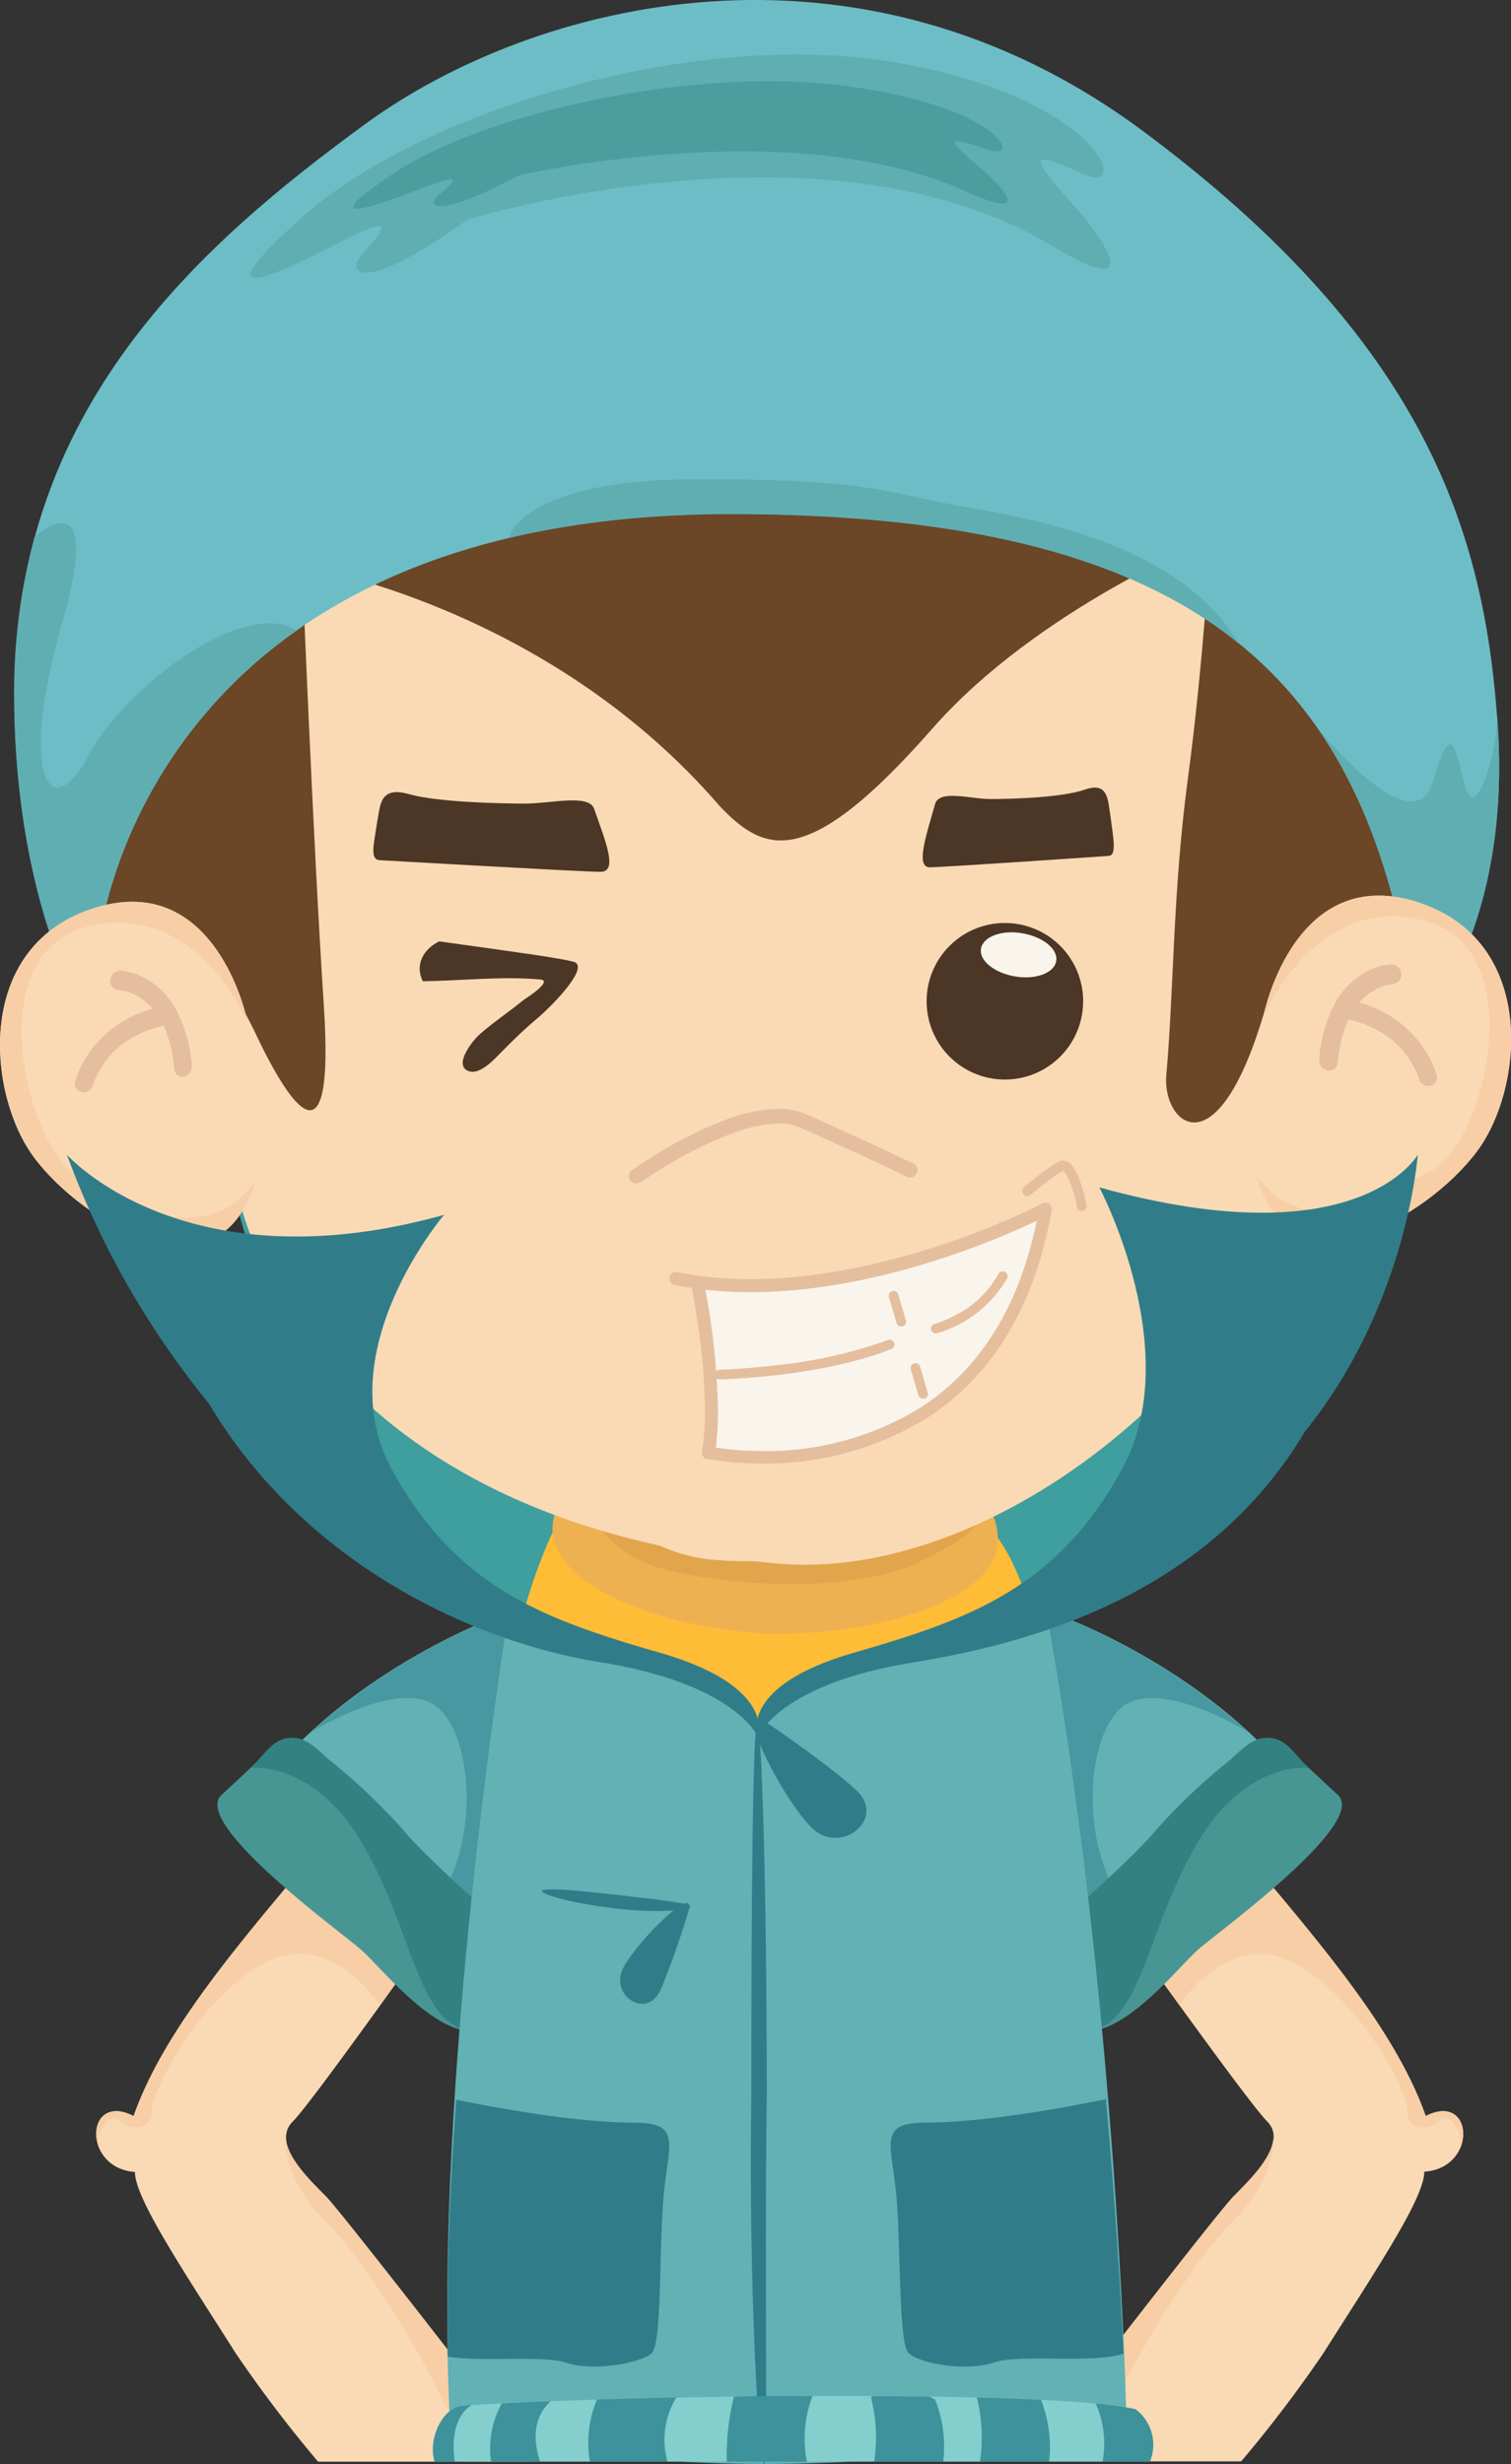 <svg xmlns="http://www.w3.org/2000/svg" viewBox="0 0 159.48 260.02"><rect x="0" y="0" width="159.48" height="260.02" fill="#333333" stroke="none"/><defs><style>.cls-1{fill:#f9dab4;}.cls-2{fill:#f7cea6;}.cls-3{fill:#61b1b5;}.cls-4{fill:#4798a0;}.cls-5{fill:#479694;}.cls-6{fill:#338282;}.cls-7{fill:#3f9e9e;}.cls-8{fill:#ffbc36;}.cls-9{fill:#edb151;}.cls-10{opacity:0.52;}.cls-11{fill:#d69a45;}.cls-12{fill:#6b4627;}.cls-13{fill:#4c3626;}.cls-14{fill:#f9f5ed;}.cls-15{fill:#e5be9e;}.cls-16{fill:#6dbdc6;}.cls-17{fill:#5faeb2;}.cls-18{fill:#4a9e9e;}.cls-19{fill:#307d89;}.cls-20{fill:#84cece;}.cls-21{fill:#3d929b;}</style></defs><title>资源 221</title><g id="图层_2" data-name="图层 2"><g id="Layer_1" data-name="Layer 1"><path class="cls-1" d="M47.46,201.34l-11.07-9.49c-9.85,11.69-18.86,21.7-22.29,31.45-5.08-2.61-5.49,5.49.14,5.9,0,2.75,4.94,10.16,10.7,19.22a136.69,136.69,0,0,0,8.63,11.35H56.4c-8-10.37-20.53-26.5-22-28-2.27-2.26-5.7-5.69-3.5-7.89S47.46,201.34,47.46,201.34Z"/><path class="cls-2" d="M40.1,211.6h0c3.83-5.29,7.36-10.26,7.36-10.26l-11.07-9.49c-9.85,11.69-18.86,21.7-22.29,31.45-3.36-1.73-4.68,1.23-3.55,3.55-.6-1.85,1.09-4.09,2.11-3.07,1.3,1.3,3.36.89,3.36-1s4.42-11.22,11.53-15.44S40.1,211.6,40.1,211.6Z"/><path class="cls-2" d="M34.35,231.74c-1.8-1.8-4.33-4.33-4.2-6.4-.09,1-.07,4.74,4.13,8.94,4.94,4.95,12.63,17.85,15.24,25.4l0,.09H56.4C48.39,249.4,35.87,233.27,34.35,231.74Z"/><path class="cls-3" d="M52.4,170.62s-13.93,5-23.55,16.23A262.13,262.13,0,0,0,55.29,209S70.46,163.62,52.4,170.62Z"/><path class="cls-4" d="M55.29,209s15.17-45.33-2.89-38.33a65.38,65.38,0,0,0-19.54,12.1c.09-.06,9.5-5.89,13.38-2.55s4.39,15.31-.74,21.27C51.38,206.19,55.29,209,55.29,209Z"/><path class="cls-5" d="M23.38,189.41c1.15-1.06,2.3-2.12,3.43-3.2s2.05-2.79,4-2.82c1.66,0,2.85,1.38,4,2.38a62.88,62.88,0,0,1,7.81,7.41c2.9,3.55,14.16,13.23,14.16,13.23s-.41,5.51-5.21,7.62S40.45,207.74,38,205.65,20.2,192.37,23.38,189.41Z"/><path class="cls-6" d="M56.77,206.41s-11.26-9.68-14.16-13.23a62.88,62.88,0,0,0-7.81-7.41c-1.15-1-2.34-2.4-4-2.38-1.94,0-2.76,1.66-4,2.82l-.38.36h0s6.73-.94,12,8.27S44.13,214,50,214.36a4,4,0,0,0,1.54-.33C56.36,211.92,56.77,206.41,56.77,206.41Z"/><path class="cls-1" d="M150.48,223.3c-3.43-9.75-12.44-19.76-22.29-31.45l-11.07,9.49s14.42,20.31,16.61,22.51-1.23,5.63-3.5,7.89c-1.52,1.53-14,17.66-22,28H131a136.69,136.69,0,0,0,8.63-11.35c5.76-9.06,10.7-16.47,10.7-19.22C156,228.79,155.56,220.69,150.48,223.3Z"/><path class="cls-2" d="M124.48,211.6h0c-3.83-5.29-7.36-10.26-7.36-10.26l11.07-9.49c9.85,11.69,18.86,21.7,22.29,31.45,3.36-1.73,4.68,1.23,3.56,3.55.59-1.85-1.1-4.09-2.12-3.07-1.3,1.3-3.36.89-3.36-1S144.14,211.6,137,207.38,124.48,211.6,124.48,211.6Z"/><path class="cls-2" d="M130.23,231.74c-1.52,1.53-14,17.66-22,28H115l0-.09c2.61-7.55,10.3-20.45,15.24-25.4,4.2-4.2,4.22-7.92,4.13-8.94C134.56,227.41,132,229.94,130.23,231.74Z"/><path class="cls-3" d="M112.18,170.62s13.93,5,23.56,16.23A262.82,262.82,0,0,1,109.29,209S94.12,163.62,112.18,170.62Z"/><path class="cls-4" d="M109.29,209s-15.17-45.33,2.89-38.33a65.38,65.38,0,0,1,19.54,12.1c-.09-.06-9.5-5.89-13.38-2.55s-4.39,15.31.74,21.27C113.2,206.19,109.29,209,109.29,209Z"/><path class="cls-5" d="M141.2,189.41c-1.15-1.06-2.29-2.12-3.43-3.2s-2.05-2.79-4-2.82c-1.66,0-2.85,1.38-4,2.38a63.59,63.59,0,0,0-7.81,7.41c-2.9,3.55-14.16,13.23-14.16,13.23s.41,5.51,5.21,7.62,11.11-6.29,13.54-8.38S144.38,192.37,141.2,189.41Z"/><path class="cls-6" d="M107.81,206.41s11.26-9.68,14.16-13.23a63.59,63.59,0,0,1,7.81-7.41c1.15-1,2.34-2.4,4-2.38,1.94,0,2.76,1.66,4,2.82l.38.36h0s-6.73-.94-12,8.27-5.74,19.17-11.63,19.52A4,4,0,0,1,113,214C108.22,211.92,107.81,206.41,107.81,206.41Z"/><path class="cls-7" d="M24.12,123.7s9.06,42.13,32.12,47.43h55.19s26.69-20.7,21.69-48.18C82.6,123,24.12,123.7,24.12,123.7Z"/><rect class="cls-1" x="61.87" y="148.89" width="40.5" height="18.12"/><path class="cls-8" d="M104.26,161.05c-11.89,7.75-22.1,12.83-44.86-1.45,0,0-7.13,11.84-7.13,33.34h59.9S111.36,168.15,104.26,161.05Z"/><path class="cls-9" d="M61.87,155.84A17,17,0,0,0,74.3,164.5c8.75,1.13,26.29-1.46,28.07-7,0,0,1.76,1.45,1.92,1.65a4.34,4.34,0,0,1,.9,2,5.56,5.56,0,0,1-.81,4.24c-1.53,2.12-4.57,3.7-7,4.57a45.54,45.54,0,0,1-13.24,2.38,32.85,32.85,0,0,1-4,0,51.58,51.58,0,0,1-9.57-1.61c-5.21-1.4-15.78-5.72-11.08-12.93C59.66,157.61,60.93,155.76,61.87,155.84Z"/><g class="cls-10"><path class="cls-11" d="M71.52,165.94c10.6,2.16,20.76,1.21,25.26-1s8.58-4.21,5.59-7.46c-1.78,5.55-19.32,8.14-28.07,7a17,17,0,0,1-12.43-8.66S60.91,163.78,71.52,165.94Z"/></g><path class="cls-1" d="M24.47,60.08v61.37c0,8.23,9.74,39.12,57.6,43.55,25,2.17,53.48-24.69,53.48-41.83V59.74S86.87,16.88,24.47,60.08Z"/><path class="cls-12" d="M76,85.11C57.72,63.85,31.89,59.74,31.89,59.74s1.15,29,2.29,46.4-3.43,10.94-7.31,2.71C18,90.34,6.29,99.51,6.29,99.51s-.91-22.4,6.63-35.66,48-37,73.37-32.91,48,14.4,57.61,28.8,6.17,42.05,6.17,42.05l-16.22,3.55c-5.15,18.94-11.22,13.25-10.75,8.11.8-8.91.68-19.43,2.28-31.31s2.4-25.26,2.4-25.26-18.27,7.37-29.37,20C85.15,92,80.7,90,76,85.11Z"/><path class="cls-13" d="M57,103.36c1.46.12-1.5,2-1.75,2.17-1.49,1.23-3.23,2.38-4.68,3.67-.63.56-2.71,3.12-1.19,3.8,1.23.55,2.83-1.26,3.56-2,1.24-1.25,2.21-2.22,3.82-3.58,2-1.73,5.49-5.49,3.77-5.93s-5.95-1-14.17-2.15c-1.66.8-2.61,2.47-1.73,4.21C48.66,103.49,53,103,57,103.36Z"/><path class="cls-13" d="M114.32,105.65a8.26,8.26,0,1,1-8.25-8.25A8.25,8.25,0,0,1,114.32,105.65Z"/><path class="cls-14" d="M111.48,101.41c-.2,1.26-2.15,2-4.34,1.63s-3.81-1.67-3.6-2.93,2.15-2,4.34-1.63S111.69,100.15,111.48,101.41Z"/><path class="cls-13" d="M40.07,90.77S61.49,92,63.38,92s.51-3.26-.69-6.69c-.6-1.54-4.62-.51-7.2-.51s-9.25-.13-12.34-1-3,1.15-3.35,3C39.47,89.05,39,90.71,40.07,90.77Z"/><path class="cls-13" d="M117,90.32s-17.33,1.2-18.86,1.2-.41-3.26.56-6.69c.48-1.54,3.74-.51,5.82-.51s7.49-.13,10-1,2.41,1.15,2.71,3C117.52,88.6,117.88,90.26,117,90.32Z"/><path class="cls-15" d="M67.54,124.82h0A51.45,51.45,0,0,1,73,121.52a35.1,35.1,0,0,1,4.68-2.06,14.25,14.25,0,0,1,4.53-.9,5.39,5.39,0,0,1,2.17.4c2.85,1.25,5.71,2.56,7.85,3.56l2.58,1.22.72.34.26.13a.78.78,0,0,0,.67-1.4s-5.72-2.74-11.45-5.26a7,7,0,0,0-2.8-.54,16.32,16.32,0,0,0-5.2,1,42.83,42.83,0,0,0-7.14,3.44c-1.93,1.15-3.21,2.06-3.22,2.07a.77.77,0,0,0,.89,1.25Z"/><path class="cls-14" d="M73.67,135.68s20.2,1.26,36.68-8.06c-4.28,22.38-20,27.43-35.57,25.72C75.38,144.42,74.67,139,73.67,135.68Z"/><path class="cls-15" d="M75.43,145.07a.51.51,0,0,1,.5-.53h0s2.61-.06,6.14-.49h0a49.48,49.48,0,0,0,11.64-2.64h0a.5.5,0,0,1,.66.29h0a.5.5,0,0,1-.29.66h0c-7.56,3-18.1,3.2-18.12,3.21h0a.51.51,0,0,1-.51-.5Z"/><path class="cls-15" d="M98.26,140.34a.51.51,0,0,1,.37-.63h0l.19-.06h0l.55-.19h0a13.49,13.49,0,0,0,1.84-.87h0a10.45,10.45,0,0,0,4.16-4.15h0a.52.52,0,0,1,.7-.22h0a.51.51,0,0,1,.22.69h0a12.65,12.65,0,0,1-7.4,5.79h0l-.13,0h0a.51.51,0,0,1-.5-.38Z"/><path class="cls-15" d="M94.63,139.62l-.81-2.74a.52.52,0,0,1,.35-.64h0a.51.51,0,0,1,.64.35h0l.8,2.74a.51.51,0,0,1-.34.64h0l-.15,0h0a.51.51,0,0,1-.49-.37Z"/><path class="cls-15" d="M96.94,147.25l-.81-2.74a.52.52,0,0,1,.35-.64h0a.52.52,0,0,1,.64.35h0l.8,2.74a.51.51,0,0,1-.35.64h0a.32.32,0,0,1-.14,0h0a.5.5,0,0,1-.49-.37Z"/><path class="cls-15" d="M113.67,127.37a11.8,11.8,0,0,0-1.14-3.47h0a1.24,1.24,0,0,0-.32-.38h0a16.71,16.71,0,0,0-2,1.42h0c-.78.6-1.42,1.13-1.42,1.13h0A.51.51,0,0,1,108,126h0a.52.52,0,0,1,.07-.73h0s.66-.55,1.45-1.15h0a15.63,15.63,0,0,1,2.26-1.55h0a1,1,0,0,1,.41-.09h0a1.38,1.38,0,0,1,1.07.67h0a5.45,5.45,0,0,1,.63,1.23h0a15.52,15.52,0,0,1,.78,2.8h0a.5.5,0,0,1-.41.59h-.09a.51.51,0,0,1-.51-.42Zm-1.48-3.85Z"/><path class="cls-15" d="M74.65,154a.69.69,0,0,1-.55-.78h0a27.11,27.11,0,0,0,.31-4.36h0A66.13,66.13,0,0,0,73.7,140h0c-.3-2.13-.6-3.68-.68-4.09h0c-.61-.09-1.22-.2-1.83-.32h0a.69.69,0,0,1-.54-.81h0a.68.68,0,0,1,.81-.53h0a39.44,39.44,0,0,0,7.75.73h0c13.64,0,27.05-6.12,30.15-7.65h0L110,127h0a.69.69,0,0,1,.72,0h0a.68.68,0,0,1,.28.67h0c-1.94,11.23-7.07,18-13,21.86h0a32.22,32.22,0,0,1-17.6,4.9h0a32.4,32.4,0,0,1-5.8-.49Zm5.8-.88a31,31,0,0,0,16.85-4.67h0c5.36-3.53,10.06-9.5,12.12-19.62h0c-4,1.9-16.86,7.52-30.21,7.53h0a42.05,42.05,0,0,1-4.76-.26h0a75.23,75.23,0,0,1,1.33,12.76h0a30.63,30.63,0,0,1-.23,3.9h0a32.63,32.63,0,0,0,4.9.36Z"/><path class="cls-16" d="M10.07,101.31S13.4,54.25,77.15,54.25c51,0,66.52,18.74,71.77,49.37l2.52,2.52s8-9.83,6.63-29.72-7.32-40.23-37.49-62.63S56.35.08,38.52,13.11s-37,30.17-37,60.11C1.49,92,7,102.94,7,102.94Z"/><path class="cls-17" d="M31.32,66.53c-5.6-3.5-18.17,6-22.06,13.32S1.9,82,6.52,65.91s-2.86-9.25-2.87-9.24A62.41,62.41,0,0,0,1.49,73.22C1.49,92,7,102.94,7,102.94l3.09-1.63A50.49,50.49,0,0,1,31.32,66.53Z"/><path class="cls-17" d="M158.07,76.42c0-.47-.07-.94-.11-1.42v0c.36,3.68-2.18,12.15-3.32,8s-1.37-7.31-3.43-.46-12.16-5.75-12.16-5.75h0c5.12,7.38,8.09,16.4,9.87,26.78l2.52,2.52S159.44,96.31,158.07,76.42Z"/><path class="cls-17" d="M102.3,53.57c-9.38-1.61-9.83-3-28.58-3s-20,6.17-20,6.17h0a101.51,101.51,0,0,1,23.4-2.52c25.95,0,42.71,4.86,53.61,13.67C125,58.27,111.67,55.17,102.3,53.57Z"/><path class="cls-17" d="M49.32,23.18S87.1,11.47,111.16,26c8.83,5.34,6.69.7,1.76-4.78s-3.53-5.06,1.52-2.81S116,10.25,94.5,6.59,44.21,11.89,31.91,22.9,31.15,28,36.7,25.15s3.41-.43,1.52,1.68S38.47,31.05,49.32,23.18Z"/><path class="cls-18" d="M54.7,18.52s28.75-6.69,47.06,1.61c6.72,3.05,5.09.4,1.34-2.73s-2.69-2.89,1.16-1.61,1.15-4.65-15.18-6.74-38.27,3-47.63,9.31-.58,2.89,3.65,1.29,2.59-.24,1.15,1S46.44,23,54.7,18.52Z"/><path class="cls-1" d="M133.49,106.68s3.28-15.39,15.88-11.56,11.5,18.82,7,25.68S136.5,137.5,132.57,124C132.72,115.53,133.49,106.68,133.49,106.68Z"/><path class="cls-2" d="M149.37,95.12c-12.6-3.83-15.88,11.56-15.88,11.56l0,.29s5.53-12.84,16.91-9.81,6.2,23.2,1,26.16-13.46,8-18.81.71c3.93,13.47,19.28,3.63,23.79-3.23S162,99,149.37,95.12Z"/><path class="cls-15" d="M139.24,111.82a14.68,14.68,0,0,1,1.58-5.78,1.28,1.28,0,0,1,.11-.2,8,8,0,0,1,3.91-3.59,5.85,5.85,0,0,1,2-.48,1.1,1.1,0,0,1,1.06,1,1,1,0,0,1-.89,1.07H147a4.54,4.54,0,0,0-1.33.35,5.89,5.89,0,0,0-2.2,1.61,12.16,12.16,0,0,1,2.05.77,11.49,11.49,0,0,1,5.83,6.07c.09.2.17.42.25.65a1,1,0,0,1-.51,1.27l-.06,0a1,1,0,0,1-1.25-.71,5.38,5.38,0,0,0-.2-.51,9.23,9.23,0,0,0-4.73-4.89,11.71,11.71,0,0,0-2.23-.79l-.31-.06a13.59,13.59,0,0,0-1.11,4.51.91.91,0,0,1-.56.8.82.82,0,0,1-.49.06A1.15,1.15,0,0,1,139.24,111.82Z"/><path class="cls-1" d="M26,107.33S22.71,91.94,10.11,95.77s-11.5,18.82-7,25.68,19.86,16.7,23.79,3.24C26.76,116.18,26,107.33,26,107.33Z"/><path class="cls-2" d="M10.11,95.77C22.71,91.94,26,107.33,26,107.33s0,.1,0,.29c0,0-5.53-12.84-16.91-9.8S2.91,121,8.1,124s13.46,8,18.81.72C23,138.15,7.63,128.31,3.12,121.45S-2.49,99.6,10.11,95.77Z"/><path class="cls-15" d="M20.24,112.47a14.68,14.68,0,0,0-1.58-5.78,1.28,1.28,0,0,0-.11-.2,8.06,8.06,0,0,0-3.91-3.59,5.85,5.85,0,0,0-2-.48,1.1,1.1,0,0,0-1,1,.93.93,0,0,0,.88,1.06h.06a4.9,4.9,0,0,1,1.33.35,5.89,5.89,0,0,1,2.2,1.61,13.48,13.48,0,0,0-2.05.77,11.49,11.49,0,0,0-5.83,6.07c-.09.21-.17.42-.25.65a1,1,0,0,0,.51,1.28l.06,0a1,1,0,0,0,1.25-.71c.06-.17.13-.34.2-.51a9.26,9.26,0,0,1,4.73-4.89,10.92,10.92,0,0,1,2.23-.78l.32-.07a13.86,13.86,0,0,1,1.1,4.51.94.94,0,0,0,.56.81.93.93,0,0,0,.5.05A1.15,1.15,0,0,0,20.24,112.47Z"/><path class="cls-3" d="M53.7,170.1a62,62,0,0,0,13.9,4.48c6.7,1.08,11.22,4.91,12.2,8.19,0,0,2.18-5.1,11.45-7.65s16-4.73,19-6.11c7.82,42.88,8.65,86.86,8.65,86.86s-38.44,9.32-71.39,0C45.54,219.76,53.7,170.1,53.7,170.1Z"/><path class="cls-19" d="M80.61,260c-.42,0-1.63-17.44-1.31-39,0-21.53.16-39,.63-39s1,17.45,1,39C80.66,242.55,81.12,260,80.61,260Z"/><path class="cls-19" d="M80.79,181.7c1.93,1.29,3.83,2.65,5.69,4.05,1.32,1,2.62,2,3.85,3.12,3.37,3.07-1.66,7-4.67,4C82.51,189.73,77.18,179.18,80.79,181.7Z"/><path class="cls-19" d="M72.66,201.69c-.83,2.77-1.77,5.44-2.86,8.12-1.41,3.49-5.58.77-4-2.19S73.65,198.57,72.66,201.69Z"/><path class="cls-19" d="M72.86,201.2c0,.4-3.59.71-7.94.19s-7.79-1.45-7.71-1.84,3.58-.08,7.87.41S72.85,200.81,72.86,201.2Z"/><path class="cls-19" d="M116.71,221.52c-3.86.8-12.69,2.47-19.06,2.47-5.22,0-3.43,2.47-3,8.23s.21,15,1.23,16.07,6,2.05,9.07,1c2.68-.91,10.57.18,13.64-.92C118.29,242.22,117.74,232.76,116.71,221.52ZM67,224c-6.25,0-14.87-1.61-18.84-2.42-.66,9-1.06,18.29-.91,27.11,3.56.6,10.08-.18,12.48.63,3,1,8,0,9.06-1S69.56,238,70,232.22,72.17,224,67,224Z"/><path class="cls-19" d="M80,183.29s-2.3-5.58-16.58-7.87S31.81,164.5,22.06,148.13a91.28,91.28,0,0,1-15-26.28s12.35,14,39.81,6.35c0,0-12.36,14.47-5.49,26.91s15.92,15.74,28.28,19.3S80,183.29,80,183.29Z"/><path class="cls-19" d="M80,183.29s2.14-5.58,16.42-7.87,31.58-8,41.32-24.37c10.78-13.33,11.9-29.2,11.9-29.2s-6.16,11.07-33.61,3.45c0,0,9.22,17.37,2.36,29.81s-15.93,15.74-28.28,19.3S80,183.29,80,183.29Z"/><path class="cls-20" d="M119.84,254.23c-9.57-2.16-56.42-1.44-71-.36-1.89,0-3.76,3.21-3,5.9h75.47A4.68,4.68,0,0,0,119.84,254.23Z"/><path class="cls-21" d="M58.13,253.39c-1.87.07-3.61.15-5.17.23a9.84,9.84,0,0,0-1.13,6.15H57C56.38,257.86,56.08,255.23,58.13,253.39Z"/><path class="cls-21" d="M49.76,253.8l-.89.07c-1.89,0-3.76,3.21-3,5.9H48C47.71,257.85,47.79,255.09,49.76,253.8Z"/><path class="cls-21" d="M119.84,254.23a34.06,34.06,0,0,0-4.19-.59,10.38,10.38,0,0,1,.72,6.13h5A4.68,4.68,0,0,0,119.84,254.23Z"/><path class="cls-21" d="M85.75,252.84c-2.76,0-5.54,0-8.28.07a25.12,25.12,0,0,0-.76,6.86h8.45A12.75,12.75,0,0,1,85.75,252.84Z"/><path class="cls-21" d="M99.56,259.77a13.63,13.63,0,0,0-.85-6.53c-.21-.13-.41-.24-.61-.34-1.93,0-3.92-.05-5.95-.06a2,2,0,0,0-.22.16,17.19,17.19,0,0,1,.34,6.77Z"/><path class="cls-21" d="M71.39,253c-2.92.06-5.73.13-8.38.21a11.77,11.77,0,0,0-.75,6.55h8.19A8.5,8.5,0,0,1,71.39,253Z"/><path class="cls-21" d="M110.73,259.77a13.64,13.64,0,0,0-.86-6.53c-2.07-.1-4.35-.18-6.77-.24a17.08,17.08,0,0,1,.33,6.77Z"/></g></g></svg>